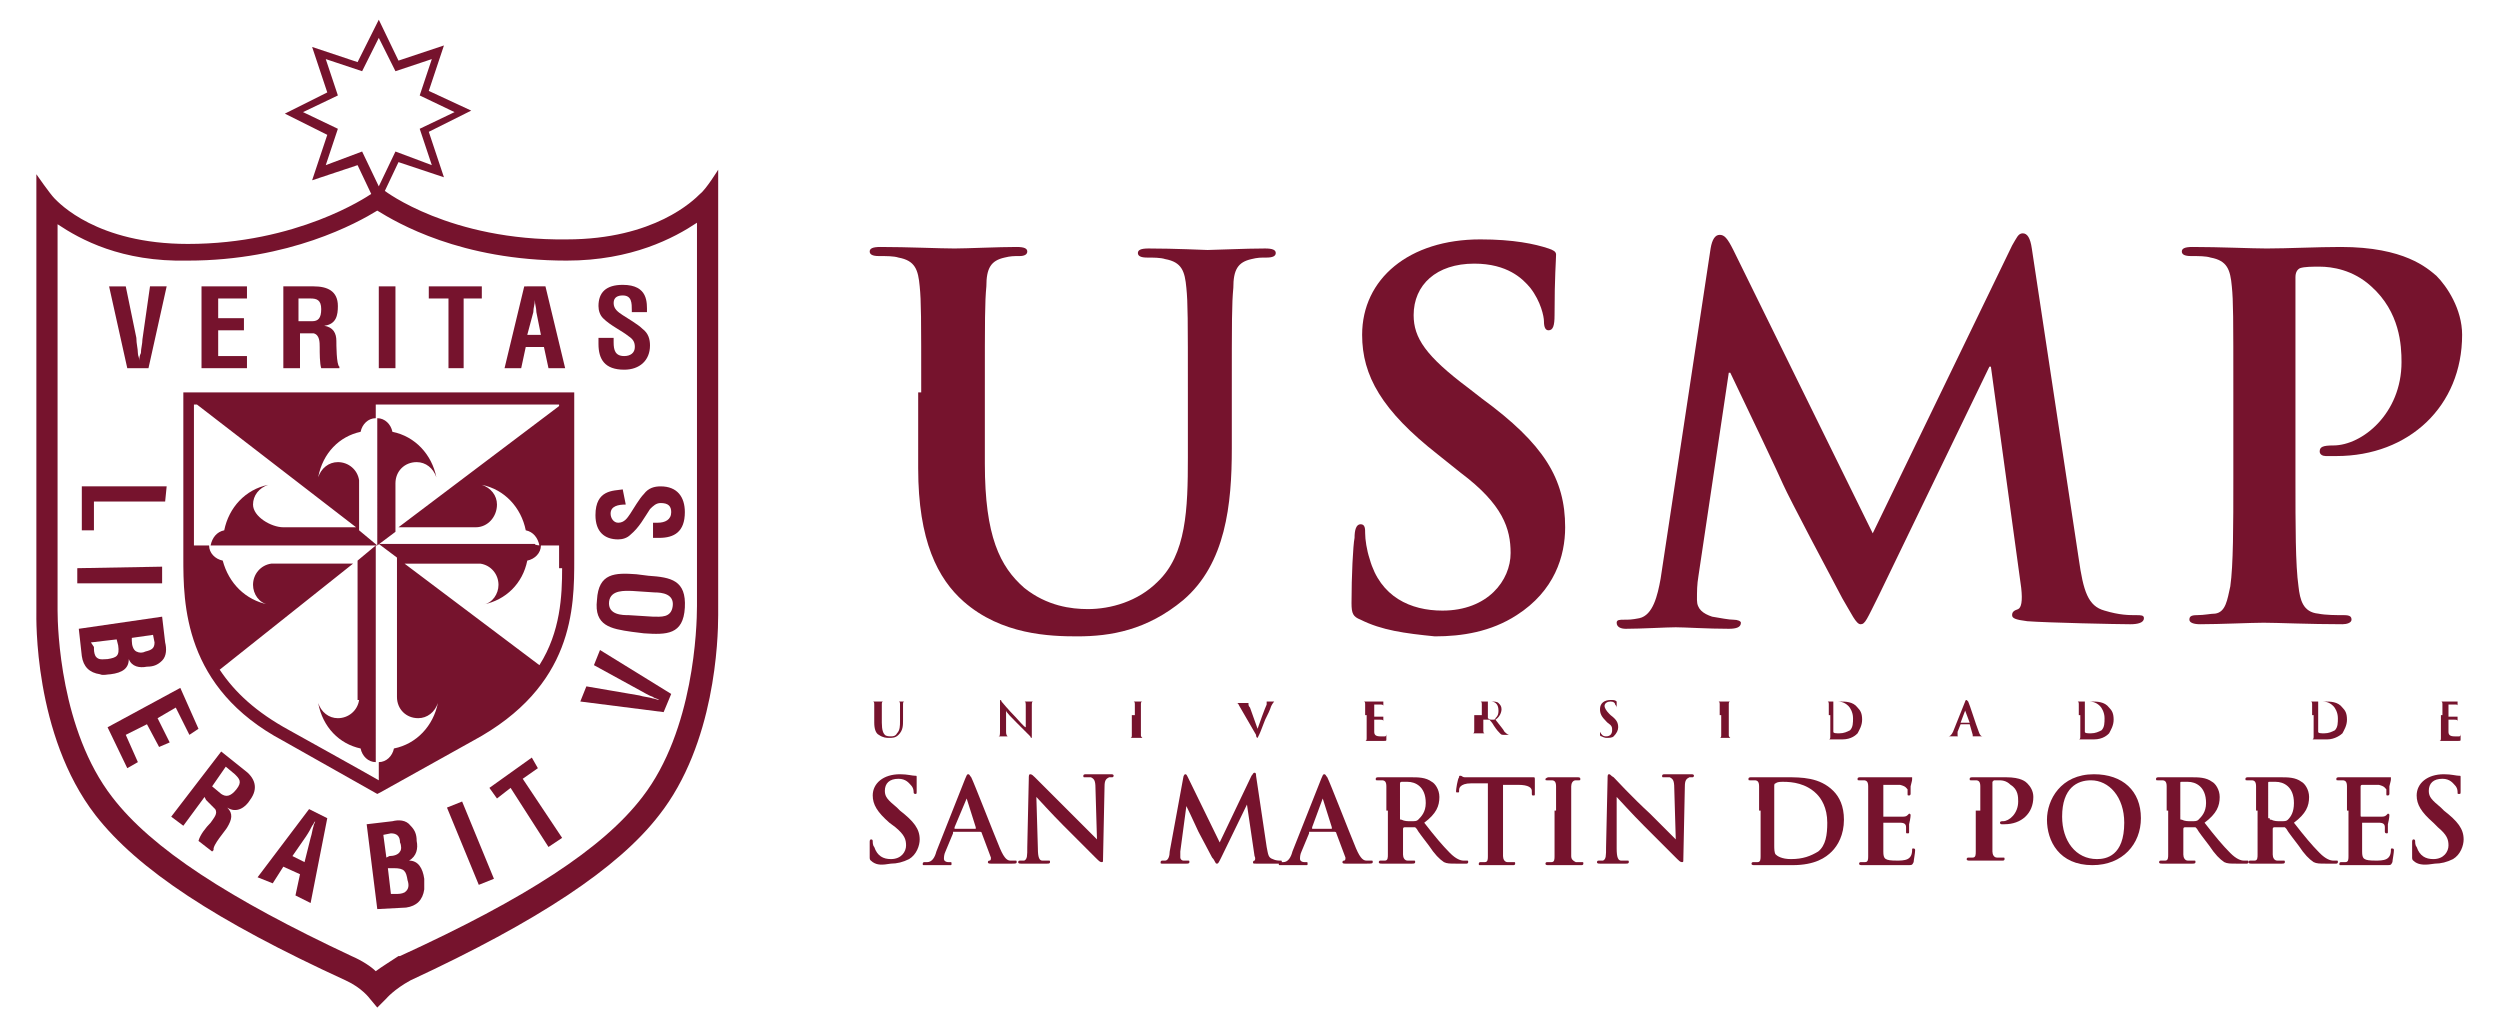 <?xml version="1.0" encoding="utf-8"?>
<!-- Generator: Adobe Illustrator 19.0.0, SVG Export Plug-In . SVG Version: 6.00 Build 0)  -->
<svg version="1.1" id="Capa_1" xmlns="http://www.w3.org/2000/svg" xmlns:xlink="http://www.w3.org/1999/xlink" x="0px" y="0px"
	 viewBox="0 0 165 67.4" style="enable-background:new 0 0 165 67.4;" xml:space="preserve">
<style type="text/css">
	.st0{fill:#76132D;}
</style>
<g id="XMLID_6_">
	<g id="XMLID_7_">
		<path id="XMLID_109_" class="st0" d="M60.8,25.9c0-5,0-6-0.1-7c-0.1-1.1-0.3-1.7-1.4-1.9c-0.3-0.1-0.8-0.1-1.3-0.1
			c-0.4,0-0.6-0.1-0.6-0.3c0-0.2,0.2-0.3,0.7-0.3c1.8,0,3.9,0.1,4.9,0.1c0.8,0,2.9-0.1,4.1-0.1c0.5,0,0.7,0.1,0.7,0.3
			c0,0.2-0.2,0.3-0.5,0.3c-0.4,0-0.6,0-1,0.1c-0.9,0.2-1.2,0.7-1.2,1.9c-0.1,1.1-0.1,2-0.1,7v4.7c0,4.8,1,6.8,2.6,8.2
			c1.5,1.2,3.1,1.4,4.2,1.4c1.5,0,3.3-0.5,4.6-1.8c1.9-1.8,2-4.8,2-8.2v-4.2c0-5,0-6-0.1-7c-0.1-1.1-0.3-1.7-1.4-1.9
			c-0.3-0.1-0.8-0.1-1.2-0.1c-0.4,0-0.6-0.1-0.6-0.3c0-0.2,0.2-0.3,0.7-0.3c1.7,0,3.8,0.1,3.9,0.1c0.4,0,2.5-0.1,3.8-0.1
			c0.5,0,0.7,0.1,0.7,0.3c0,0.2-0.2,0.3-0.6,0.3c-0.4,0-0.6,0-1,0.1c-0.9,0.2-1.2,0.7-1.2,1.9c-0.1,1.1-0.1,2-0.1,7v3.6
			c0,3.7-0.4,7.6-3.2,10c-2.4,2-4.8,2.4-7,2.4c-1.8,0-5-0.1-7.5-2.3c-1.7-1.5-3-4-3-8.8V25.9z"/>
		<path id="XMLID_108_" class="st0" d="M89.8,40.9c-0.5-0.2-0.6-0.4-0.6-1.1c0-1.8,0.1-3.8,0.2-4.3c0-0.5,0.1-0.9,0.4-0.9
			c0.3,0,0.3,0.3,0.3,0.6c0,0.4,0.1,1.1,0.3,1.7c0.7,2.5,2.7,3.4,4.8,3.4c3,0,4.5-2,4.5-3.8c0-1.6-0.5-3.2-3.3-5.3l-1.5-1.2
			c-3.7-2.9-5-5.2-5-7.9c0-3.7,3.1-6.3,7.8-6.3c2.2,0,3.6,0.3,4.5,0.6c0.3,0.1,0.5,0.2,0.5,0.4c0,0.4-0.1,1.4-0.1,4
			c0,0.7-0.1,1-0.4,1c-0.2,0-0.3-0.2-0.3-0.6c0-0.3-0.2-1.3-0.9-2.2c-0.5-0.6-1.5-1.6-3.7-1.6c-2.5,0-4,1.4-4,3.4
			c0,1.5,0.8,2.7,3.6,4.8l0.9,0.7c4.1,3,5.5,5.3,5.5,8.5c0,1.9-0.7,4.2-3.2,5.8c-1.7,1.1-3.6,1.4-5.4,1.4
			C92.7,41.8,91.2,41.6,89.8,40.9"/>
		<path id="XMLID_107_" class="st0" d="M112.9,16.4c0.1-0.6,0.3-0.9,0.6-0.9c0.3,0,0.5,0.2,0.9,1l9.2,18.7l9.2-19
			c0.3-0.5,0.4-0.8,0.7-0.8c0.3,0,0.5,0.3,0.6,1l3.1,20.5c0.3,2.1,0.6,3.1,1.7,3.4c1,0.3,1.6,0.3,2.1,0.3c0.3,0,0.5,0,0.5,0.2
			c0,0.3-0.4,0.4-0.9,0.4c-0.8,0-5.5-0.1-6.8-0.2c-0.8-0.1-1-0.2-1-0.4c0-0.2,0.1-0.3,0.4-0.4c0.2-0.1,0.3-0.5,0.2-1.4l-2-14.6h-0.1
			l-7.3,15.1c-0.8,1.6-0.9,1.9-1.2,1.9c-0.3,0-0.6-0.7-1.2-1.7c-0.8-1.5-3.5-6.6-3.9-7.5c-0.3-0.7-2.3-4.9-3.5-7.4h-0.1L112.1,38
			c-0.1,0.6-0.1,1-0.1,1.6c0,0.6,0.4,0.9,1,1.1c0.6,0.1,1.1,0.2,1.4,0.2c0.3,0,0.5,0.1,0.5,0.2c0,0.3-0.3,0.4-0.8,0.4
			c-1.4,0-2.9-0.1-3.5-0.1c-0.6,0-2.3,0.1-3.3,0.1c-0.3,0-0.6-0.1-0.6-0.4c0-0.2,0.2-0.2,0.5-0.2c0.3,0,0.5,0,1-0.1
			c0.9-0.2,1.2-1.5,1.4-2.6L112.9,16.4z"/>
		<path id="XMLID_106_" class="st0" d="M147.4,25.9c0-5,0-6-0.1-7c-0.1-1.1-0.3-1.7-1.4-1.9c-0.3-0.1-0.8-0.1-1.3-0.1
			c-0.4,0-0.6-0.1-0.6-0.3c0-0.2,0.2-0.3,0.7-0.3c1.8,0,3.9,0.1,4.9,0.1c1.4,0,3.3-0.1,4.9-0.1c4.2,0,5.7,1.4,6.3,1.9
			c0.7,0.7,1.7,2.2,1.7,3.9c0,4.7-3.5,8-8.3,8c-0.2,0-0.5,0-0.7,0c-0.2,0-0.4-0.1-0.4-0.3c0-0.3,0.2-0.4,0.9-0.4
			c1.9,0,4.5-2.1,4.5-5.5c0-1.1-0.1-3.3-2-5c-1.2-1.1-2.6-1.3-3.4-1.3c-0.5,0-1,0-1.3,0.1c-0.2,0.1-0.3,0.3-0.3,0.6v13.3
			c0,3.1,0,5.7,0.2,7.1c0.1,0.9,0.3,1.7,1.3,1.8c0.5,0.1,1.2,0.1,1.7,0.1c0.4,0,0.5,0.1,0.5,0.3c0,0.2-0.3,0.3-0.6,0.3
			c-2.2,0-4.3-0.1-5.2-0.1c-0.8,0-2.9,0.1-4.2,0.1c-0.4,0-0.7-0.1-0.7-0.3c0-0.2,0.1-0.3,0.5-0.3c0.5,0,0.9-0.1,1.2-0.1
			c0.7-0.1,0.8-0.9,1-1.8c0.2-1.4,0.2-4,0.2-7.1V25.9z"/>
		<path id="XMLID_105_" class="st0" d="M57.6,56.9c-0.1-0.1-0.2-0.1-0.2-0.3c0-0.4,0-0.9,0-1c0-0.1,0-0.2,0.1-0.2
			c0.1,0,0.1,0.1,0.1,0.1c0,0.1,0,0.3,0.1,0.4c0.2,0.6,0.6,0.8,1.1,0.8c0.7,0,1-0.5,1-0.9c0-0.4-0.1-0.7-0.7-1.2l-0.4-0.3
			c-0.8-0.7-1.1-1.2-1.1-1.8c0-0.8,0.7-1.4,1.8-1.4c0.5,0,0.8,0.1,1,0.1c0.1,0,0.1,0,0.1,0.1c0,0.1,0,0.3,0,0.9c0,0.2,0,0.2-0.1,0.2
			c0,0-0.1,0-0.1-0.1c0-0.1,0-0.3-0.2-0.5c-0.1-0.1-0.3-0.4-0.8-0.4c-0.6,0-0.9,0.3-0.9,0.8c0,0.4,0.2,0.6,0.8,1.1l0.2,0.2
			c0.9,0.7,1.3,1.2,1.3,1.9c0,0.4-0.2,1-0.7,1.3c-0.4,0.2-0.8,0.3-1.2,0.3C58.2,57.1,57.9,57.1,57.6,56.9"/>
		<path id="XMLID_102_" class="st0" d="M62.9,55C62.8,55,62.8,55,62.9,55l-0.5,1.2c-0.1,0.2-0.1,0.4-0.1,0.5c0,0.1,0.1,0.2,0.3,0.2
			h0.1c0.1,0,0.1,0,0.1,0.1c0,0.1,0,0.1-0.1,0.1c-0.2,0-0.6,0-0.8,0c-0.1,0-0.5,0-0.9,0c-0.1,0-0.1,0-0.1-0.1c0,0,0-0.1,0.1-0.1
			c0.1,0,0.2,0,0.2,0c0.3,0,0.5-0.3,0.6-0.7l1.9-4.8c0.1-0.2,0.1-0.3,0.2-0.3c0.1,0,0.1,0.1,0.2,0.2c0.2,0.4,1.4,3.5,1.9,4.7
			c0.3,0.7,0.5,0.8,0.7,0.8c0.1,0,0.2,0,0.3,0c0.1,0,0.1,0,0.1,0.1c0,0.1-0.1,0.1-0.3,0.1c-0.3,0-0.8,0-1.4,0c-0.1,0-0.2,0-0.2-0.1
			c0,0,0-0.1,0.1-0.1c0.1,0,0.1-0.1,0.1-0.2l-0.6-1.6c0,0,0-0.1-0.1-0.1H62.9z M64.4,54.6C64.5,54.6,64.5,54.6,64.4,54.6l-0.6-1.9
			c0,0,0-0.1,0-0.1c0,0,0,0,0,0.1L63,54.6c0,0,0,0.1,0,0.1H64.4z"/>
		<path id="XMLID_101_" class="st0" d="M68.5,56c0,0.6,0.1,0.8,0.3,0.8c0.1,0,0.3,0,0.4,0c0.1,0,0.1,0,0.1,0.1
			c0,0.1-0.1,0.1-0.2,0.1c-0.5,0-0.8,0-0.9,0c-0.1,0-0.4,0-0.8,0c-0.1,0-0.2,0-0.2-0.1c0,0,0-0.1,0.1-0.1c0.1,0,0.2,0,0.3,0
			c0.2-0.1,0.2-0.3,0.2-0.9l0.1-4.5c0-0.2,0-0.3,0.1-0.3c0.1,0,0.2,0.1,0.3,0.2c0.1,0.1,1.3,1.3,2.4,2.4c0.5,0.5,1.6,1.6,1.7,1.7h0
			l-0.1-3.4c0-0.5-0.1-0.6-0.3-0.7c-0.1,0-0.3,0-0.4,0c-0.1,0-0.1,0-0.1-0.1c0-0.1,0.1-0.1,0.2-0.1c0.4,0,0.8,0,0.9,0
			c0.1,0,0.4,0,0.7,0c0.1,0,0.2,0,0.2,0.1c0,0,0,0.1-0.1,0.1c-0.1,0-0.1,0-0.2,0c-0.2,0.1-0.3,0.2-0.3,0.6l-0.1,4.8
			c0,0.2,0,0.2-0.1,0.2c-0.1,0-0.2-0.1-0.3-0.2c-0.5-0.5-1.5-1.5-2.2-2.2c-0.8-0.8-1.7-1.8-1.8-1.9h0L68.5,56z"/>
		<path id="XMLID_100_" class="st0" d="M78.1,51.3c0-0.1,0.1-0.2,0.1-0.2c0.1,0,0.1,0,0.2,0.2l2.1,4.3l2.1-4.4
			c0.1-0.1,0.1-0.2,0.2-0.2c0.1,0,0.1,0.1,0.1,0.2l0.7,4.7c0.1,0.5,0.1,0.7,0.4,0.8c0.2,0.1,0.4,0.1,0.5,0.1c0.1,0,0.1,0,0.1,0.1
			c0,0.1-0.1,0.1-0.2,0.1c-0.2,0-1.2,0-1.5,0c-0.2,0-0.2,0-0.2-0.1c0,0,0-0.1,0.1-0.1c0,0,0.1-0.1,0-0.3l-0.5-3.4h0l-1.7,3.5
			c-0.2,0.4-0.2,0.4-0.3,0.4c-0.1,0-0.1-0.2-0.3-0.4c-0.2-0.4-0.8-1.5-0.9-1.7c-0.1-0.2-0.5-1.1-0.8-1.7h0l-0.4,3c0,0.1,0,0.2,0,0.4
			c0,0.1,0.1,0.2,0.2,0.2c0.1,0,0.2,0,0.3,0c0.1,0,0.1,0,0.1,0.1c0,0.1-0.1,0.1-0.2,0.1c-0.3,0-0.7,0-0.8,0c-0.1,0-0.5,0-0.8,0
			c-0.1,0-0.1,0-0.1-0.1c0,0,0-0.1,0.1-0.1c0.1,0,0.1,0,0.2,0c0.2,0,0.3-0.3,0.3-0.6L78.1,51.3z"/>
		<path id="XMLID_97_" class="st0" d="M86.4,55C86.3,55,86.3,55,86.4,55l-0.5,1.2c-0.1,0.2-0.1,0.4-0.1,0.5c0,0.1,0.1,0.2,0.3,0.2
			h0.1c0.1,0,0.1,0,0.1,0.1c0,0.1,0,0.1-0.1,0.1c-0.2,0-0.6,0-0.8,0c-0.1,0-0.5,0-0.9,0c-0.1,0-0.1,0-0.1-0.1c0,0,0-0.1,0.1-0.1
			c0.1,0,0.2,0,0.2,0c0.3,0,0.5-0.3,0.6-0.7l1.9-4.8c0.1-0.2,0.1-0.3,0.2-0.3c0.1,0,0.1,0.1,0.2,0.2c0.2,0.4,1.4,3.5,1.9,4.7
			c0.3,0.7,0.5,0.8,0.7,0.8c0.1,0,0.2,0,0.3,0c0.1,0,0.1,0,0.1,0.1c0,0.1-0.1,0.1-0.4,0.1c-0.3,0-0.8,0-1.4,0c-0.1,0-0.2,0-0.2-0.1
			c0,0,0-0.1,0.1-0.1c0.1,0,0.1-0.1,0.1-0.2l-0.6-1.6c0,0,0-0.1-0.1-0.1H86.4z M87.9,54.6C87.9,54.6,88,54.6,87.9,54.6l-0.6-1.9
			c0,0,0-0.1,0-0.1c0,0,0,0,0,0.1l-0.7,1.9c0,0,0,0.1,0,0.1H87.9z"/>
		<path id="XMLID_94_" class="st0" d="M91.5,53.5c0-1.2,0-1.4,0-1.6c0-0.3-0.1-0.4-0.3-0.4c-0.1,0-0.2,0-0.3,0c-0.1,0-0.1,0-0.1-0.1
			c0-0.1,0.1-0.1,0.2-0.1c0.4,0,0.9,0,1,0c0.3,0,0.8,0,1.1,0c0.5,0,1,0,1.4,0.3c0.2,0.1,0.5,0.5,0.5,1c0,0.6-0.2,1.1-1,1.7
			c0.7,0.9,1.2,1.5,1.7,2c0.4,0.4,0.7,0.5,0.9,0.5c0.1,0,0.2,0,0.2,0c0.1,0,0.1,0,0.1,0.1c0,0.1-0.1,0.1-0.1,0.1h-0.7
			c-0.4,0-0.6,0-0.8-0.1c-0.3-0.2-0.6-0.5-1-1.1c-0.3-0.4-0.7-0.9-0.8-1.1c0,0-0.1-0.1-0.1-0.1l-0.7,0c0,0-0.1,0-0.1,0.1v0.1
			c0,0.7,0,1.3,0,1.6c0,0.2,0.1,0.4,0.3,0.4c0.1,0,0.3,0,0.4,0c0.1,0,0.1,0,0.1,0.1c0,0.1-0.1,0.1-0.2,0.1c-0.4,0-1,0-1.1,0
			c-0.1,0-0.6,0-0.9,0c-0.1,0-0.2,0-0.2-0.1c0,0,0-0.1,0.1-0.1c0.1,0,0.2,0,0.3,0c0.2,0,0.2-0.2,0.2-0.4c0-0.3,0-0.9,0-1.6V53.5z
			 M92.4,54c0,0.1,0,0.1,0.1,0.1c0.2,0.1,0.4,0.1,0.6,0.1c0.3,0,0.4,0,0.5-0.1c0.2-0.2,0.5-0.5,0.5-1.1c0-1.1-0.7-1.4-1.2-1.4
			c-0.2,0-0.3,0-0.4,0c0,0-0.1,0-0.1,0.1V54z"/>
		<path id="XMLID_93_" class="st0" d="M98.2,51.7l-1.1,0c-0.4,0-0.6,0.1-0.7,0.2c-0.1,0.1-0.1,0.2-0.1,0.3c0,0.1,0,0.1-0.1,0.1
			c-0.1,0-0.1,0-0.1-0.1c0-0.1,0.1-0.8,0.2-0.9c0-0.1,0-0.1,0.1-0.1c0.1,0,0.1,0.1,0.3,0.1c0.2,0,0.5,0,0.8,0h3c0.2,0,0.4,0,0.5,0
			c0.1,0,0.2,0,0.2,0c0.1,0,0.1,0,0.1,0.2c0,0.2,0,0.7,0,0.9c0,0.1,0,0.1-0.1,0.1c-0.1,0-0.1,0-0.1-0.2l0-0.1c0-0.2-0.2-0.4-0.9-0.4
			l-1,0v3.1c0,0.7,0,1.3,0,1.6c0,0.2,0.1,0.4,0.3,0.4c0.1,0,0.3,0,0.4,0c0.1,0,0.1,0,0.1,0.1c0,0.1-0.1,0.1-0.1,0.1
			c-0.5,0-1,0-1.2,0c-0.2,0-0.7,0-1,0c-0.1,0-0.1,0-0.1-0.1c0,0,0-0.1,0.1-0.1c0.1,0,0.2,0,0.3,0c0.2,0,0.2-0.2,0.2-0.4
			c0-0.3,0-0.9,0-1.6V51.7z"/>
		<path id="XMLID_92_" class="st0" d="M102.7,53.5c0-1.2,0-1.4,0-1.6c0-0.3-0.1-0.4-0.3-0.4c-0.1,0-0.2,0-0.3,0
			c-0.1,0-0.1,0-0.1-0.1c0,0,0.1-0.1,0.2-0.1c0.3,0,0.8,0,1,0c0.2,0,0.6,0,0.9,0c0.1,0,0.2,0,0.2,0.1c0,0.1,0,0.1-0.1,0.1
			c-0.1,0-0.1,0-0.2,0c-0.2,0-0.3,0.2-0.3,0.4c0,0.2,0,0.5,0,1.6v1.3c0,0.7,0,1.3,0,1.7c0,0.2,0.1,0.3,0.3,0.4c0.1,0,0.3,0,0.4,0
			c0.1,0,0.1,0,0.1,0.1c0,0.1-0.1,0.1-0.1,0.1c-0.5,0-1,0-1.2,0c-0.2,0-0.7,0-1,0c-0.1,0-0.2,0-0.2-0.1c0,0,0-0.1,0.1-0.1
			c0.1,0,0.2,0,0.3,0c0.2,0,0.2-0.2,0.2-0.4c0-0.3,0-0.9,0-1.7V53.5z"/>
		<path id="XMLID_91_" class="st0" d="M106.7,56c0,0.6,0.1,0.8,0.3,0.8c0.1,0,0.3,0,0.4,0c0.1,0,0.1,0,0.1,0.1
			c0,0.1-0.1,0.1-0.2,0.1c-0.5,0-0.8,0-0.9,0c-0.1,0-0.4,0-0.8,0c-0.1,0-0.2,0-0.2-0.1c0,0,0-0.1,0.1-0.1c0.1,0,0.2,0,0.3,0
			c0.2-0.1,0.2-0.3,0.2-0.9l0.1-4.5c0-0.2,0-0.3,0.1-0.3c0.1,0,0.1,0.1,0.3,0.2c0.1,0.1,1.2,1.3,2.4,2.4c0.5,0.5,1.6,1.6,1.7,1.7h0
			l-0.1-3.4c0-0.5-0.1-0.6-0.3-0.7c-0.1,0-0.3,0-0.4,0c-0.1,0-0.1,0-0.1-0.1c0-0.1,0.1-0.1,0.2-0.1c0.4,0,0.8,0,0.9,0
			c0.1,0,0.4,0,0.8,0c0.1,0,0.2,0,0.2,0.1c0,0,0,0.1-0.1,0.1c-0.1,0-0.1,0-0.2,0c-0.2,0.1-0.3,0.2-0.3,0.6l-0.1,4.8
			c0,0.2,0,0.2-0.1,0.2c-0.1,0-0.2-0.1-0.3-0.2c-0.5-0.5-1.5-1.5-2.2-2.2c-0.8-0.8-1.7-1.8-1.8-1.9h0L106.7,56z"/>
		<path id="XMLID_88_" class="st0" d="M116.1,53.5c0-1.2,0-1.4,0-1.6c0-0.3-0.1-0.4-0.3-0.4c-0.1,0-0.2,0-0.3,0
			c-0.1,0-0.1,0-0.1-0.1c0-0.1,0.1-0.1,0.2-0.1c0.4,0,0.9,0,1.1,0c0.2,0,0.7,0,1.2,0c1,0,2.2,0,3.1,0.9c0.4,0.4,0.7,1,0.7,1.9
			c0,1-0.4,1.7-0.8,2.1c-0.4,0.4-1.1,0.9-2.6,0.9c-0.3,0-0.6,0-0.9,0c-0.3,0-0.6,0-0.7,0c-0.1,0-0.3,0-0.4,0c-0.2,0-0.4,0-0.5,0
			c-0.1,0-0.2,0-0.2-0.1c0,0,0-0.1,0.1-0.1c0.1,0,0.2,0,0.3,0c0.2,0,0.2-0.2,0.2-0.4c0-0.3,0-0.9,0-1.6V53.5z M117.1,54.3
			c0,0.8,0,1.4,0,1.5c0,0.2,0,0.5,0.1,0.6c0.1,0.1,0.4,0.3,1,0.3c0.8,0,1.3-0.2,1.8-0.5c0.5-0.4,0.6-1.1,0.6-1.9
			c0-1-0.4-1.6-0.7-1.9c-0.7-0.7-1.6-0.8-2.2-0.8c-0.2,0-0.4,0-0.5,0.1c-0.1,0-0.1,0.1-0.1,0.2c0,0.3,0,0.9,0,1.5V54.3z"/>
		<path id="XMLID_87_" class="st0" d="M123.3,53.5c0-1.2,0-1.4,0-1.6c0-0.3-0.1-0.4-0.3-0.4c-0.1,0-0.2,0-0.3,0
			c-0.1,0-0.1,0-0.1-0.1c0-0.1,0.1-0.1,0.2-0.1c0.2,0,0.4,0,0.6,0c0.2,0,0.4,0,0.5,0c0.2,0,1.8,0,1.9,0c0.1,0,0.3,0,0.3,0
			c0,0,0.1,0,0.1,0c0,0,0,0,0,0.1c0,0.1,0,0.1-0.1,0.5c0,0.1,0,0.4,0,0.5c0,0,0,0.1-0.1,0.1c-0.1,0-0.1,0-0.1-0.1c0-0.1,0-0.2,0-0.3
			c-0.1-0.1-0.1-0.2-0.5-0.3c-0.1,0-0.9,0-1.1,0c0,0,0,0,0,0.1v1.9c0,0.1,0,0.1,0,0.1c0.2,0,1,0,1.2,0c0.2,0,0.3,0,0.4-0.1
			c0.1-0.1,0.1-0.1,0.1-0.1c0,0,0.1,0,0.1,0.1c0,0,0,0.2-0.1,0.6c0,0.2,0,0.5,0,0.5c0,0.1,0,0.1-0.1,0.1c-0.1,0-0.1,0-0.1-0.1
			c0-0.1,0-0.2,0-0.3c0-0.2-0.1-0.3-0.4-0.3c-0.1,0-0.9,0-1.1,0c0,0,0,0,0,0.1v0.6c0,0.3,0,1,0,1.2c0,0.5,0.1,0.6,0.9,0.6
			c0.2,0,0.5,0,0.7-0.1c0.2-0.1,0.3-0.3,0.3-0.6c0-0.1,0-0.1,0.1-0.1c0.1,0,0.1,0.1,0.1,0.1c0,0.2-0.1,0.7-0.1,0.8
			c-0.1,0.2-0.1,0.2-0.4,0.2c-0.6,0-1,0-1.3,0c-0.3,0-0.6,0-0.8,0c-0.1,0-0.3,0-0.4,0c-0.2,0-0.4,0-0.5,0c-0.1,0-0.2,0-0.2-0.1
			c0,0,0-0.1,0.1-0.1c0.1,0,0.2,0,0.3,0c0.2,0,0.2-0.2,0.2-0.4c0-0.3,0-0.9,0-1.6V53.5z"/>
		<path id="XMLID_86_" class="st0" d="M130.7,53.5c0-1.2,0-1.4,0-1.6c0-0.3-0.1-0.4-0.3-0.4c-0.1,0-0.2,0-0.3,0
			c-0.1,0-0.1,0-0.1-0.1c0-0.1,0.1-0.1,0.2-0.1c0.4,0,0.9,0,1.1,0c0.3,0,0.8,0,1.1,0c1,0,1.3,0.3,1.4,0.4c0.2,0.2,0.4,0.5,0.4,0.9
			c0,1.1-0.8,1.8-1.9,1.8c0,0-0.1,0-0.2,0c0,0-0.1,0-0.1-0.1c0-0.1,0.1-0.1,0.2-0.1c0.4,0,1-0.5,1-1.3c0-0.3,0-0.8-0.5-1.1
			c-0.3-0.3-0.6-0.3-0.8-0.3c-0.1,0-0.2,0-0.3,0c0,0-0.1,0.1-0.1,0.1v3c0,0.7,0,1.3,0,1.6c0,0.2,0.1,0.4,0.3,0.4c0.1,0,0.3,0,0.4,0
			c0.1,0,0.1,0,0.1,0.1c0,0.1-0.1,0.1-0.1,0.1c-0.5,0-1,0-1.2,0c-0.2,0-0.7,0-1,0c-0.1,0-0.2,0-0.2-0.1c0,0,0-0.1,0.1-0.1
			c0.1,0,0.2,0,0.3,0c0.2,0,0.2-0.2,0.2-0.4c0-0.3,0-0.9,0-1.6V53.5z"/>
		<path id="XMLID_83_" class="st0" d="M135.1,54.1c0-1.3,0.9-3,3.1-3c1.9,0,3.1,1.1,3.1,2.9c0,1.7-1.2,3.1-3.2,3.1
			C135.9,57.1,135.1,55.5,135.1,54.1 M140.2,54.3c0-1.7-1-2.8-2.2-2.8c-0.9,0-1.9,0.5-1.9,2.4c0,1.6,0.9,2.8,2.3,2.8
			C139,56.7,140.2,56.5,140.2,54.3"/>
		<path id="XMLID_80_" class="st0" d="M143,53.5c0-1.2,0-1.4,0-1.6c0-0.3-0.1-0.4-0.3-0.4c-0.1,0-0.2,0-0.3,0c-0.1,0-0.1,0-0.1-0.1
			c0-0.1,0.1-0.1,0.2-0.1c0.4,0,0.9,0,1,0c0.3,0,0.8,0,1.1,0c0.5,0,1,0,1.4,0.3c0.2,0.1,0.5,0.5,0.5,1c0,0.6-0.2,1.1-1,1.7
			c0.7,0.9,1.2,1.5,1.7,2c0.4,0.4,0.7,0.5,0.9,0.5c0.1,0,0.2,0,0.2,0c0.1,0,0.1,0,0.1,0.1c0,0.1-0.1,0.1-0.1,0.1h-0.7
			c-0.4,0-0.6,0-0.8-0.1c-0.3-0.2-0.6-0.5-1-1.1c-0.3-0.4-0.7-0.9-0.8-1.1c0,0-0.1-0.1-0.1-0.1l-0.7,0c0,0-0.1,0-0.1,0.1v0.1
			c0,0.7,0,1.3,0,1.6c0,0.2,0.1,0.4,0.3,0.4c0.1,0,0.3,0,0.4,0c0.1,0,0.1,0,0.1,0.1c0,0.1-0.1,0.1-0.2,0.1c-0.4,0-1,0-1.1,0
			c-0.1,0-0.6,0-0.9,0c-0.1,0-0.2,0-0.2-0.1c0,0,0-0.1,0.1-0.1c0.1,0,0.2,0,0.3,0c0.2,0,0.2-0.2,0.2-0.4c0-0.3,0-0.9,0-1.6V53.5z
			 M143.9,54c0,0.1,0,0.1,0.1,0.1c0.2,0.1,0.4,0.1,0.6,0.1c0.3,0,0.4,0,0.5-0.1c0.2-0.2,0.5-0.5,0.5-1.1c0-1.1-0.7-1.4-1.2-1.4
			c-0.2,0-0.3,0-0.4,0c-0.1,0-0.1,0-0.1,0.1V54z"/>
		<path id="XMLID_77_" class="st0" d="M148.9,53.5c0-1.2,0-1.4,0-1.6c0-0.3-0.1-0.4-0.3-0.4c-0.1,0-0.2,0-0.3,0
			c-0.1,0-0.1,0-0.1-0.1c0-0.1,0.1-0.1,0.2-0.1c0.4,0,0.9,0,1,0c0.3,0,0.8,0,1.1,0c0.5,0,1,0,1.4,0.3c0.2,0.1,0.5,0.5,0.5,1
			c0,0.6-0.2,1.1-1,1.7c0.7,0.9,1.2,1.5,1.7,2c0.4,0.4,0.7,0.5,0.9,0.5c0.1,0,0.2,0,0.2,0c0.1,0,0.1,0,0.1,0.1
			c0,0.1-0.1,0.1-0.1,0.1h-0.7c-0.4,0-0.6,0-0.8-0.1c-0.3-0.2-0.6-0.5-1-1.1c-0.3-0.4-0.7-0.9-0.8-1.1c0,0-0.1-0.1-0.1-0.1l-0.7,0
			c0,0-0.1,0-0.1,0.1v0.1c0,0.7,0,1.3,0,1.6c0,0.2,0.1,0.4,0.3,0.4c0.1,0,0.3,0,0.4,0c0.1,0,0.1,0,0.1,0.1c0,0.1-0.1,0.1-0.2,0.1
			c-0.4,0-1,0-1.1,0c-0.1,0-0.6,0-0.9,0c-0.1,0-0.2,0-0.2-0.1c0,0,0-0.1,0.1-0.1c0.1,0,0.2,0,0.3,0c0.2,0,0.2-0.2,0.2-0.4
			c0-0.3,0-0.9,0-1.6V53.5z M149.8,54c0,0.1,0,0.1,0.1,0.1c0.2,0.1,0.4,0.1,0.6,0.1c0.3,0,0.4,0,0.5-0.1c0.2-0.2,0.4-0.5,0.4-1.1
			c0-1.1-0.7-1.4-1.2-1.4c-0.2,0-0.3,0-0.4,0c-0.1,0-0.1,0-0.1,0.1V54z"/>
		<path id="XMLID_76_" class="st0" d="M154.9,53.5c0-1.2,0-1.4,0-1.6c0-0.3-0.1-0.4-0.3-0.4c-0.1,0-0.2,0-0.3,0
			c-0.1,0-0.1,0-0.1-0.1c0-0.1,0.1-0.1,0.2-0.1c0.2,0,0.4,0,0.6,0c0.2,0,0.4,0,0.5,0c0.2,0,1.8,0,1.9,0c0.1,0,0.3,0,0.3,0
			c0,0,0.1,0,0.1,0c0,0,0,0,0,0.1c0,0.1,0,0.1-0.1,0.5c0,0.1,0,0.4,0,0.5c0,0,0,0.1-0.1,0.1c-0.1,0-0.1,0-0.1-0.1c0-0.1,0-0.2,0-0.3
			c-0.1-0.1-0.1-0.2-0.5-0.3c-0.1,0-0.9,0-1.1,0c0,0-0.1,0-0.1,0.1v1.9c0,0.1,0,0.1,0.1,0.1c0.2,0,1,0,1.2,0c0.2,0,0.3,0,0.4-0.1
			c0.1-0.1,0.1-0.1,0.1-0.1c0,0,0.1,0,0.1,0.1c0,0,0,0.2-0.1,0.6c0,0.2,0,0.5,0,0.5c0,0.1,0,0.1-0.1,0.1c0,0-0.1,0-0.1-0.1
			c0-0.1,0-0.2,0-0.3c0-0.2-0.1-0.3-0.4-0.3c-0.1,0-0.9,0-1.1,0c0,0,0,0,0,0.1v0.6c0,0.3,0,1,0,1.2c0,0.5,0.1,0.6,0.9,0.6
			c0.2,0,0.5,0,0.7-0.1c0.2-0.1,0.3-0.3,0.3-0.6c0-0.1,0-0.1,0.1-0.1c0.1,0,0.1,0.1,0.1,0.1c0,0.2-0.1,0.7-0.1,0.8
			c-0.1,0.2-0.1,0.2-0.4,0.2c-0.6,0-1,0-1.3,0c-0.3,0-0.6,0-0.8,0c-0.1,0-0.3,0-0.4,0c-0.2,0-0.4,0-0.5,0c-0.1,0-0.1,0-0.1-0.1
			c0,0,0-0.1,0.1-0.1c0.1,0,0.2,0,0.3,0c0.2,0,0.2-0.2,0.2-0.4c0-0.3,0-0.9,0-1.6V53.5z"/>
		<path id="XMLID_75_" class="st0" d="M159.4,56.9c-0.1-0.1-0.2-0.1-0.2-0.3c0-0.4,0-0.9,0-1c0-0.1,0-0.2,0.1-0.2
			c0.1,0,0.1,0.1,0.1,0.1c0,0.1,0,0.3,0.1,0.4c0.2,0.6,0.6,0.8,1.1,0.8c0.7,0,1-0.5,1-0.9c0-0.4-0.1-0.7-0.7-1.2l-0.3-0.3
			c-0.8-0.7-1.1-1.2-1.1-1.8c0-0.8,0.7-1.4,1.8-1.4c0.5,0,0.8,0.1,1,0.1c0.1,0,0.1,0,0.1,0.1c0,0.1,0,0.3,0,0.9c0,0.2,0,0.2-0.1,0.2
			c-0.1,0-0.1,0-0.1-0.1c0-0.1,0-0.3-0.2-0.5c-0.1-0.1-0.3-0.4-0.8-0.4c-0.6,0-0.9,0.3-0.9,0.8c0,0.4,0.2,0.6,0.8,1.1l0.2,0.2
			c0.9,0.7,1.3,1.2,1.3,1.9c0,0.4-0.2,1-0.7,1.3c-0.4,0.2-0.8,0.3-1.2,0.3C160.1,57.1,159.7,57.1,159.4,56.9"/>
		<path id="XMLID_74_" class="st0" d="M57.7,47.2c0-0.5,0-0.6,0-0.7c0-0.1,0-0.2-0.1-0.2c0,0-0.1,0-0.1,0c0,0-0.1,0-0.1,0
			c0,0,0,0,0.1,0c0.2,0,0.3,0,0.4,0c0.1,0,0.3,0,0.4,0c0,0,0.1,0,0.1,0c0,0,0,0,0,0c0,0-0.1,0-0.1,0c-0.1,0-0.1,0.1-0.1,0.2
			c0,0.1,0,0.2,0,0.7v0.5c0,0.5,0.1,0.7,0.2,0.8c0.1,0.1,0.3,0.1,0.4,0.1c0.1,0,0.3,0,0.4-0.2c0.2-0.2,0.2-0.5,0.2-0.8v-0.4
			c0-0.5,0-0.6,0-0.7c0-0.1,0-0.2-0.1-0.2c0,0-0.1,0-0.1,0c0,0-0.1,0-0.1,0c0,0,0,0,0.1,0c0.2,0,0.3,0,0.3,0c0,0,0.2,0,0.3,0
			c0,0,0.1,0,0.1,0c0,0,0,0-0.1,0c0,0-0.1,0-0.1,0c-0.1,0-0.1,0.1-0.1,0.2c0,0.1,0,0.2,0,0.7v0.3c0,0.4,0,0.7-0.3,1
			c-0.2,0.2-0.4,0.2-0.6,0.2c-0.2,0-0.4,0-0.7-0.2c-0.2-0.1-0.3-0.4-0.3-0.8V47.2z"/>
		<path id="XMLID_73_" class="st0" d="M66.4,48.2c0,0.2,0,0.3,0.1,0.4c0,0,0.1,0,0.2,0c0,0,0,0,0,0c0,0,0,0-0.1,0
			c-0.2,0-0.3,0-0.4,0c0,0-0.2,0-0.3,0c0,0-0.1,0-0.1,0c0,0,0,0,0,0c0,0,0.1,0,0.1,0c0.1,0,0.1-0.1,0.1-0.4l0-1.9c0-0.1,0-0.1,0-0.1
			c0,0,0.1,0,0.1,0.1c0,0,0.5,0.6,0.9,1c0.2,0.2,0.6,0.7,0.7,0.7h0l0-1.4c0-0.2,0-0.3-0.1-0.3c0,0-0.1,0-0.2,0c0,0,0,0,0,0
			c0,0,0,0,0.1,0c0.2,0,0.3,0,0.4,0c0,0,0.1,0,0.3,0c0,0,0.1,0,0.1,0c0,0,0,0,0,0c0,0-0.1,0-0.1,0c-0.1,0-0.1,0.1-0.1,0.3l0,2
			c0,0.1,0,0.1,0,0.1c0,0-0.1,0-0.1-0.1c-0.2-0.2-0.6-0.6-0.9-0.9c-0.3-0.3-0.7-0.7-0.7-0.8h0L66.4,48.2z"/>
		<path id="XMLID_72_" class="st0" d="M74.9,47.2c0-0.5,0-0.6,0-0.7c0-0.1,0-0.2-0.1-0.2c0,0-0.1,0-0.1,0c0,0-0.1,0-0.1,0
			c0,0,0,0,0.1,0c0.1,0,0.3,0,0.4,0c0.1,0,0.3,0,0.4,0c0,0,0.1,0,0.1,0c0,0,0,0-0.1,0c0,0-0.1,0-0.1,0c-0.1,0-0.1,0.1-0.1,0.2
			c0,0.1,0,0.2,0,0.7v0.6c0,0.3,0,0.6,0,0.7c0,0.1,0,0.1,0.1,0.2c0,0,0.1,0,0.2,0c0,0,0,0,0,0c0,0,0,0-0.1,0c-0.2,0-0.4,0-0.5,0
			c-0.1,0-0.3,0-0.4,0c0,0-0.1,0-0.1,0c0,0,0,0,0,0c0,0,0.1,0,0.1,0c0.1,0,0.1-0.1,0.1-0.2c0-0.1,0-0.4,0-0.7V47.2z"/>
		<path id="XMLID_71_" class="st0" d="M81.8,46.6c-0.1-0.2-0.1-0.2-0.2-0.2c0,0-0.1,0-0.1,0c0,0,0,0,0,0c0,0,0,0,0.1,0
			c0.2,0,0.3,0,0.4,0c0.1,0,0.2,0,0.4,0c0,0,0.1,0,0.1,0c0,0,0,0,0,0c-0.1,0-0.1,0-0.1,0c0,0,0,0,0,0.1c0,0,0,0.1,0.1,0.2l0.5,1.4h0
			c0.1-0.3,0.5-1.4,0.6-1.6c0,0,0-0.1,0-0.1c0,0,0,0,0-0.1c0,0-0.1,0-0.1,0c0,0-0.1,0-0.1,0c0,0,0,0,0.1,0c0.2,0,0.3,0,0.3,0
			c0.1,0,0.2,0,0.3,0c0,0,0.1,0,0.1,0c0,0,0,0,0,0c0,0-0.1,0-0.1,0c0,0-0.1,0.1-0.2,0.3c-0.1,0.3-0.2,0.5-0.4,0.9
			c-0.2,0.5-0.3,0.8-0.4,1c-0.1,0.2-0.1,0.2-0.1,0.2c0,0-0.1,0-0.1-0.2L81.8,46.6z"/>
		<path id="XMLID_70_" class="st0" d="M90.1,47.2c0-0.5,0-0.6,0-0.7c0-0.1,0-0.2-0.1-0.2c0,0-0.1,0-0.1,0c0,0,0,0,0,0c0,0,0,0,0.1,0
			c0.1,0,0.2,0,0.2,0c0.1,0,0.1,0,0.2,0c0.1,0,0.7,0,0.7,0c0.1,0,0.1,0,0.1,0c0,0,0,0,0.1,0c0,0,0,0,0,0s0,0.1,0,0.2
			c0,0,0,0.2,0,0.2c0,0,0,0,0,0c0,0,0,0,0,0c0,0,0-0.1,0-0.1c0-0.1-0.1-0.1-0.2-0.1c0,0-0.4,0-0.4,0c0,0,0,0,0,0v0.8c0,0,0,0,0,0
			c0.1,0,0.4,0,0.5,0c0.1,0,0.1,0,0.1,0c0,0,0-0.1,0-0.1c0,0,0,0,0,0c0,0,0,0.1,0,0.2c0,0.1,0,0.2,0,0.2c0,0,0,0.1,0,0.1
			c0,0,0,0,0,0c0,0,0-0.1,0-0.1c0-0.1-0.1-0.1-0.2-0.1c-0.1,0-0.4,0-0.4,0c0,0,0,0,0,0v0.3c0,0.1,0,0.4,0,0.5c0,0.2,0.1,0.3,0.4,0.3
			c0.1,0,0.2,0,0.3,0c0.1,0,0.1-0.1,0.1-0.2c0,0,0-0.1,0-0.1c0,0,0,0,0,0.1c0,0.1,0,0.3,0,0.4c0,0.1,0,0.1-0.2,0.1
			c-0.2,0-0.4,0-0.5,0c-0.1,0-0.2,0-0.3,0c0,0-0.1,0-0.2,0c-0.1,0-0.1,0-0.2,0c0,0-0.1,0-0.1,0c0,0,0,0,0,0c0.1,0,0.1,0,0.1,0
			c0.1,0,0.1-0.1,0.1-0.2c0-0.1,0-0.4,0-0.7V47.2z"/>
		<path id="XMLID_67_" class="st0" d="M97.8,47.2c0-0.5,0-0.6,0-0.7c0-0.1,0-0.2-0.1-0.2c0,0-0.1,0-0.1,0c0,0-0.1,0-0.1,0
			c0,0,0,0,0.1,0c0.2,0,0.3,0,0.4,0c0.1,0,0.3,0,0.4,0c0.2,0,0.4,0,0.5,0.1c0.1,0.1,0.2,0.2,0.2,0.4c0,0.2-0.1,0.5-0.4,0.7
			c0.3,0.4,0.5,0.6,0.6,0.8c0.2,0.2,0.3,0.2,0.3,0.2c0,0,0.1,0,0.1,0c0,0,0,0,0,0c0,0,0,0-0.1,0h-0.3c-0.2,0-0.2,0-0.3-0.1
			c-0.1-0.1-0.2-0.2-0.4-0.5c-0.1-0.2-0.3-0.4-0.3-0.4c0,0,0,0-0.1,0l-0.3,0c0,0,0,0,0,0v0c0,0.3,0,0.5,0,0.7c0,0.1,0,0.2,0.1,0.2
			c0,0,0.1,0,0.1,0c0,0,0,0,0,0c0,0,0,0-0.1,0c-0.2,0-0.4,0-0.4,0c-0.1,0-0.3,0-0.4,0c0,0-0.1,0-0.1,0c0,0,0,0,0,0c0,0,0.1,0,0.1,0
			c0.1,0,0.1-0.1,0.1-0.2c0-0.1,0-0.4,0-0.7V47.2z M98.2,47.4C98.2,47.5,98.2,47.5,98.2,47.4c0.1,0.1,0.2,0.1,0.3,0.1
			c0.1,0,0.2,0,0.2-0.1c0.1-0.1,0.2-0.2,0.2-0.5c0-0.5-0.3-0.6-0.5-0.6c-0.1,0-0.1,0-0.2,0c0,0,0,0,0,0V47.4z"/>
		<path id="XMLID_66_" class="st0" d="M105.7,48.6c0,0-0.1,0-0.1-0.1c0-0.2,0-0.4,0-0.4c0,0,0-0.1,0-0.1c0,0,0,0,0,0.1
			c0,0,0,0.1,0,0.2c0.1,0.2,0.2,0.3,0.4,0.3c0.3,0,0.4-0.2,0.4-0.4c0-0.2,0-0.3-0.3-0.5l-0.1-0.1c-0.3-0.3-0.4-0.5-0.4-0.8
			c0-0.4,0.3-0.6,0.7-0.6c0.2,0,0.3,0,0.4,0.1c0,0,0,0,0,0c0,0,0,0.1,0,0.4c0,0.1,0,0.1,0,0.1c0,0,0,0,0-0.1c0,0,0-0.1-0.1-0.2
			c0-0.1-0.1-0.2-0.3-0.2c-0.2,0-0.4,0.1-0.4,0.3c0,0.1,0.1,0.3,0.3,0.5l0.1,0.1c0.4,0.3,0.5,0.5,0.5,0.8c0,0.2-0.1,0.4-0.3,0.6
			c-0.1,0.1-0.3,0.1-0.5,0.1C106,48.7,105.9,48.7,105.7,48.6"/>
		<path id="XMLID_65_" class="st0" d="M113.5,47.2c0-0.5,0-0.6,0-0.7c0-0.1,0-0.2-0.1-0.2c0,0-0.1,0-0.1,0c0,0,0,0,0,0
			c0,0,0,0,0.1,0c0.1,0,0.3,0,0.4,0c0.1,0,0.3,0,0.4,0c0,0,0.1,0,0.1,0c0,0,0,0,0,0c0,0-0.1,0-0.1,0c-0.1,0-0.1,0.1-0.1,0.2
			c0,0.1,0,0.2,0,0.7v0.6c0,0.3,0,0.6,0,0.7c0,0.1,0,0.1,0.1,0.2c0,0,0.1,0,0.2,0c0,0,0,0,0,0c0,0,0,0-0.1,0c-0.2,0-0.4,0-0.5,0
			c-0.1,0-0.3,0-0.4,0c0,0-0.1,0-0.1,0c0,0,0,0,0.1,0c0,0,0.1,0,0.1,0c0.1,0,0.1-0.1,0.1-0.2c0-0.1,0-0.4,0-0.7V47.2z"/>
		<path id="XMLID_62_" class="st0" d="M120.7,47.2c0-0.5,0-0.6,0-0.7c0-0.1,0-0.2-0.1-0.2c0,0-0.1,0-0.1,0c0,0-0.1,0-0.1,0
			c0,0,0,0,0.1,0c0.2,0,0.3,0,0.4,0c0.1,0,0.3,0,0.5,0c0.4,0,0.9,0,1.2,0.4c0.2,0.2,0.3,0.4,0.3,0.8c0,0.4-0.2,0.7-0.3,0.9
			c-0.1,0.1-0.4,0.4-1,0.4c-0.1,0-0.2,0-0.3,0c-0.1,0-0.2,0-0.3,0c0,0-0.1,0-0.2,0c-0.1,0-0.1,0-0.2,0c0,0-0.1,0-0.1,0
			c0,0,0,0,0.1,0c0,0,0.1,0,0.1,0c0.1,0,0.1-0.1,0.1-0.2c0-0.1,0-0.4,0-0.7V47.2z M121,47.5c0,0.3,0,0.6,0,0.6c0,0.1,0,0.2,0,0.2
			c0,0.1,0.2,0.1,0.4,0.1c0.3,0,0.5-0.1,0.7-0.2c0.2-0.2,0.2-0.5,0.2-0.8c0-0.4-0.2-0.7-0.3-0.8c-0.3-0.3-0.6-0.3-0.8-0.3
			c-0.1,0-0.2,0-0.2,0c0,0,0,0,0,0.1c0,0.1,0,0.4,0,0.6V47.5z"/>
		<path id="XMLID_59_" class="st0" d="M129.4,47.8C129.4,47.8,129.4,47.8,129.4,47.8l-0.2,0.5c0,0.1,0,0.2,0,0.2
			c0,0.1,0,0.1,0.1,0.1h0c0,0,0,0,0,0c0,0,0,0,0,0c-0.1,0-0.2,0-0.3,0c0,0-0.2,0-0.4,0c0,0-0.1,0-0.1,0c0,0,0,0,0,0c0,0,0.1,0,0.1,0
			c0.1,0,0.2-0.1,0.3-0.3l0.8-2c0-0.1,0.1-0.1,0.1-0.1c0,0,0,0,0.1,0.1c0.1,0.2,0.5,1.5,0.7,2c0.1,0.3,0.2,0.3,0.3,0.3
			c0,0,0.1,0,0.1,0c0,0,0,0,0,0c0,0,0,0-0.1,0c-0.1,0-0.3,0-0.6,0c-0.1,0-0.1,0-0.1,0c0,0,0,0,0,0c0,0,0,0,0-0.1l-0.2-0.7
			c0,0,0,0,0,0H129.4z M130,47.7C130.1,47.7,130.1,47.7,130,47.7l-0.3-0.8c0,0,0,0,0,0c0,0,0,0,0,0l-0.3,0.8c0,0,0,0,0,0H130z"/>
		<path id="XMLID_56_" class="st0" d="M137.2,47.2c0-0.5,0-0.6,0-0.7c0-0.1,0-0.2-0.1-0.2c0,0-0.1,0-0.1,0c0,0,0,0,0,0
			c0,0,0,0,0.1,0c0.2,0,0.3,0,0.4,0c0.1,0,0.3,0,0.5,0c0.4,0,0.9,0,1.2,0.4c0.2,0.2,0.3,0.4,0.3,0.8c0,0.4-0.2,0.7-0.3,0.9
			c-0.1,0.1-0.4,0.4-1,0.4c-0.1,0-0.2,0-0.3,0c-0.1,0-0.2,0-0.3,0c0,0-0.1,0-0.2,0c-0.1,0-0.1,0-0.2,0c0,0-0.1,0-0.1,0c0,0,0,0,0,0
			c0,0,0.1,0,0.1,0c0.1,0,0.1-0.1,0.1-0.2c0-0.1,0-0.4,0-0.7V47.2z M137.6,47.5c0,0.3,0,0.6,0,0.6c0,0.1,0,0.2,0,0.2
			c0,0.1,0.2,0.1,0.4,0.1c0.3,0,0.5-0.1,0.7-0.2c0.2-0.2,0.2-0.5,0.2-0.8c0-0.4-0.2-0.7-0.3-0.8c-0.3-0.3-0.6-0.3-0.8-0.3
			c-0.1,0-0.2,0-0.2,0c0,0,0,0,0,0.1c0,0.1,0,0.4,0,0.6V47.5z"/>
		<path id="XMLID_53_" class="st0" d="M152.6,47.2c0-0.5,0-0.6,0-0.7c0-0.1,0-0.2-0.1-0.2c0,0-0.1,0-0.1,0c0,0,0,0,0,0
			c0,0,0,0,0.1,0c0.2,0,0.3,0,0.4,0c0.1,0,0.3,0,0.5,0c0.4,0,0.9,0,1.2,0.4c0.2,0.2,0.3,0.4,0.3,0.8c0,0.4-0.2,0.7-0.3,0.9
			c-0.1,0.1-0.5,0.4-1,0.4c-0.1,0-0.2,0-0.3,0c-0.1,0-0.2,0-0.3,0c0,0-0.1,0-0.2,0c-0.1,0-0.1,0-0.2,0c0,0-0.1,0-0.1,0c0,0,0,0,0,0
			c0,0,0.1,0,0.1,0c0.1,0,0.1-0.1,0.1-0.2c0-0.1,0-0.4,0-0.7V47.2z M153,47.5c0,0.3,0,0.6,0,0.6c0,0.1,0,0.2,0,0.2
			c0,0.1,0.2,0.1,0.4,0.1c0.3,0,0.5-0.1,0.7-0.2c0.2-0.2,0.2-0.5,0.2-0.8c0-0.4-0.2-0.7-0.3-0.8c-0.3-0.3-0.6-0.3-0.8-0.3
			c-0.1,0-0.2,0-0.2,0c0,0,0,0,0,0.1v0.6V47.5z"/>
		<path id="XMLID_52_" class="st0" d="M161.2,47.2c0-0.5,0-0.6,0-0.7c0-0.1,0-0.2-0.1-0.2c0,0-0.1,0-0.1,0c0,0-0.1,0-0.1,0
			c0,0,0,0,0.1,0c0.1,0,0.2,0,0.2,0c0.1,0,0.1,0,0.2,0c0.1,0,0.7,0,0.7,0c0.1,0,0.1,0,0.1,0c0,0,0,0,0,0c0,0,0,0,0,0s0,0.1,0,0.2
			c0,0,0,0.2,0,0.2c0,0,0,0,0,0c0,0,0,0,0,0c0,0,0-0.1,0-0.1c0-0.1,0-0.1-0.2-0.1c-0.1,0-0.4,0-0.4,0c0,0,0,0,0,0v0.8c0,0,0,0,0,0
			c0.1,0,0.4,0,0.5,0c0.1,0,0.1,0,0.1,0c0,0,0-0.1,0-0.1c0,0,0,0,0,0c0,0,0,0.1,0,0.2c0,0.1,0,0.2,0,0.2c0,0,0,0.1,0,0.1
			c0,0,0,0,0,0c0,0,0-0.1,0-0.1c0-0.1-0.1-0.1-0.2-0.1c-0.1,0-0.4,0-0.4,0c0,0,0,0,0,0v0.3c0,0.1,0,0.4,0,0.5c0,0.2,0.1,0.3,0.4,0.3
			c0.1,0,0.2,0,0.3,0c0.1,0,0.1-0.1,0.1-0.2c0,0,0-0.1,0-0.1c0,0,0,0,0,0.1c0,0.1,0,0.3,0,0.4c0,0.1,0,0.1-0.2,0.1
			c-0.2,0-0.4,0-0.5,0c-0.1,0-0.2,0-0.3,0c0,0-0.1,0-0.2,0c-0.1,0-0.1,0-0.2,0c0,0-0.1,0-0.1,0c0,0,0,0,0,0c0,0,0.1,0,0.1,0
			c0.1,0,0.1-0.1,0.1-0.2c0-0.1,0-0.4,0-0.7V47.2z"/>
		<path id="XMLID_48_" class="st0" d="M47.4,39.9l0-28.7c0,0-0.8,1.3-1.2,1.6c-0.4,0.4-3,3-8.8,3c-7.7,0.1-12-3.2-12-3.2l0,0
			l0.9-1.9l3,1l-1-3l2.8-1.4L28.3,6l1-3l-3,1L25,1.3l-1.4,2.8l-3-1l1,3l-2.8,1.4l2.8,1.4l-1,3l3-1l0.9,1.9
			c-0.3,0.2-4.9,3.3-12.1,3.3c-6,0-8.5-2.7-8.8-3c-0.3-0.3-1.2-1.6-1.2-1.6l0,28.9c0,0.3-0.2,8.1,3.9,13.4c2.8,3.6,8,7,16.5,10.9
			c1.1,0.5,1.6,1.2,1.6,1.2l0.5,0.6l0.6-0.6c0,0,0.5-0.6,1.6-1.2c8.4-3.9,13.7-7.4,16.4-10.9c3.7-4.7,3.9-11.6,3.9-13.2
			C47.4,40.1,47.4,40,47.4,39.9 M21.5,10.9l0.8-2.4l-2.3-1.1l2.3-1.1l-0.8-2.4l2.4,0.8L25,2.5l1.1,2.2l2.4-0.8l-0.8,2.4l2.3,1.1
			l-2.3,1.1l0.8,2.4L26.1,10L25,12.3L23.9,10L21.5,10.9z M42.4,52.6c-2.6,3.4-7.7,6.7-16,10.5l-0.1,0c-0.6,0.4-1.1,0.7-1.5,1
			c-0.3-0.3-0.9-0.7-1.6-1C15.1,59.3,10,56,7.4,52.6C4,48.2,3.8,41.5,3.8,40.3c0-0.1,0-22.8,0-25.5c1.5,1,4.2,2.5,8.6,2.4
			c6.7,0,11.2-2.5,12.5-3.3c1.3,0.8,5.5,3.3,12.5,3.3c4.3,0,7.1-1.5,8.6-2.5c0,2.6,0,25.2,0,25.3C46,41.4,45.8,48.2,42.4,52.6"/>
		<path id="XMLID_43_" class="st0" d="M37.9,36.9l0-11H12.1v10.9c0,3,0,8.6,6.6,12.1l6.2,3.5l0.2-0.1l6.1-3.4
			C37.9,45.3,37.9,40.1,37.9,36.9 M37.1,37.5c0,1.8-0.1,4.2-1.5,6.4l-8.9-6.7h5c0.7,0.1,1.2,0.7,1.2,1.4c0,0.6-0.4,1.2-1,1.3
			c1.5-0.3,2.6-1.4,2.9-2.9c0.5-0.1,0.9-0.5,0.9-1c0,0-0.4,0-0.4-0.1H25l1.2,0.9V46c0,0.8,0.6,1.4,1.4,1.4c0.6,0,1.1-0.4,1.3-1
			c-0.3,1.5-1.4,2.7-2.9,3c-0.1,0.5-0.5,0.9-1,0.9v1.2c-0.5-0.3-5.9-3.3-5.9-3.3c-2.2-1.2-3.6-2.5-4.6-4l8.8-7h-5.4
			c-0.7,0.1-1.2,0.7-1.2,1.4c0,0.6,0.4,1.2,1,1.3c-1.5-0.3-2.6-1.4-3-2.9c-0.5-0.1-0.9-0.5-0.9-1V36h-1v-9.3H13l10.5,8.1h-4.8
			c-0.8,0-2-0.7-2-1.5c0-0.6,0.4-1.1,1-1.3c-1.5,0.3-2.6,1.5-2.9,3c-0.5,0.1-0.8,0.5-0.9,1h11l-1.2-1v-3.3c-0.1-0.7-0.7-1.2-1.4-1.2
			c-0.6,0-1.1,0.4-1.3,1c0.3-1.6,1.4-2.7,2.8-3c0.1-0.5,0.5-0.9,1-0.9l0,0v-0.9h12.1v0.1l-10.6,8h5.1c0.8,0,1.4-0.7,1.4-1.5
			c0-0.6-0.4-1.1-1-1.3c1.5,0.3,2.6,1.5,2.9,3c0.5,0.1,0.8,0.5,0.9,1h1.3V37.5z M26.1,31.9L26.1,31.9c0-0.8,0.6-1.4,1.4-1.4
			c0.6,0,1.1,0.4,1.3,1c-0.3-1.5-1.4-2.7-2.9-3c-0.1-0.5-0.5-0.9-1-0.9V36l1.2-0.9V31.9z M23.7,46.2c-0.1,0.7-0.7,1.2-1.4,1.2
			c-0.6,0-1.1-0.4-1.3-1c0.3,1.6,1.4,2.7,2.8,3c0.1,0.5,0.5,0.9,1,0.9l0,0V36l-1.2,1V46.2z"/>
		<path id="XMLID_42_" class="st0" d="M9.9,18.9h1.1l-1.2,5.4H8.4l-1.2-5.4h1.1L9,22.3C9,22.7,9.1,23,9.1,23.3
			c0,0.2,0.1,0.3,0.1,0.5h0c0-0.2,0-0.3,0.1-0.5c0-0.3,0.1-0.6,0.1-0.9L9.9,18.9z"/>
		<polygon id="XMLID_41_" class="st0" points="13.3,24.3 13.3,18.9 16.3,18.9 16.3,19.7 14.4,19.7 14.4,21 16.1,21 16.1,21.8 
			14.4,21.8 14.4,23.5 16.3,23.5 16.3,24.3 		"/>
		<path id="XMLID_38_" class="st0" d="M19.8,22v2.3h-1.1v-5.4h2c0.9,0,1.6,0.3,1.6,1.3c0,0.6-0.1,1.2-0.9,1.3v0
			c0.6,0.1,0.8,0.5,0.8,1c0,0.2,0,1.6,0.2,1.7v0.1h-1.2c-0.1-0.3-0.1-1-0.1-1.4c0-0.3,0-0.8-0.4-0.9C20.6,22,20.3,22,20,22H19.8z
			 M19.8,21.2h0.8c0.4,0,0.6-0.2,0.6-0.8c0-0.6-0.3-0.7-0.7-0.7h-0.8V21.2z"/>
		<rect id="XMLID_37_" x="25" y="18.9" class="st0" width="1.1" height="5.4"/>
		<polygon id="XMLID_36_" class="st0" points="28.3,18.9 31.8,18.9 31.8,19.7 30.6,19.7 30.6,24.3 29.6,24.3 29.6,19.7 28.3,19.7 		
			"/>
		<path id="XMLID_33_" class="st0" d="M33.3,24.3l1.3-5.4H36l1.3,5.4h-1.1l-0.3-1.4h-1.2l-0.3,1.4H33.3z M34.8,22.1h0.9l-0.3-1.5
			c0-0.3-0.1-0.5-0.1-0.8c0-0.1,0-0.3,0-0.4h0c0,0.1,0,0.2,0,0.4c0,0.3-0.1,0.5-0.1,0.8L34.8,22.1z"/>
		<path id="XMLID_32_" class="st0" d="M41.7,20.5c0-0.5,0-1-0.6-1c-0.3,0-0.6,0.1-0.6,0.5c0,0.4,0.3,0.6,0.6,0.8
			c0.3,0.2,1,0.6,1.3,0.9c0.4,0.3,0.5,0.7,0.5,1.1c0,1-0.7,1.6-1.7,1.6c-1.3,0-1.7-0.7-1.7-1.7v-0.4h1v0.3c0,0.5,0.1,0.9,0.7,0.9
			c0.4,0,0.7-0.2,0.7-0.6c0-0.3-0.1-0.5-0.4-0.7c-0.5-0.4-1.2-0.7-1.7-1.2c-0.2-0.2-0.3-0.5-0.3-0.8c0-0.9,0.5-1.4,1.6-1.4
			c1.7,0,1.6,1.2,1.6,1.8H41.7z"/>
		<polygon id="XMLID_31_" class="st0" points="5.4,32.1 11,32.1 10.9,33.1 6.2,33.1 6.2,35 5.4,35 		"/>
		<polygon id="XMLID_30_" class="st0" points="5.1,37.5 10.7,37.4 10.7,38.5 5.1,38.5 		"/>
		<path id="XMLID_26_" class="st0" d="M5.2,41.5l5.5-0.8l0.2,1.7c0.1,0.4,0.1,0.9-0.2,1.2c-0.3,0.3-0.6,0.4-1,0.4
			c-0.5,0.1-1,0-1.2-0.5l0,0c0,0.6-0.4,0.9-1.2,1c-0.2,0-0.5,0.1-0.7,0c-0.7-0.1-1.1-0.5-1.2-1.2L5.2,41.5z M6.2,42.7
			c0,0.2,0,0.4,0.1,0.6c0.2,0.3,0.5,0.2,0.8,0.2c0.6-0.1,0.8-0.2,0.7-0.9l-0.1-0.4l-1.7,0.2L6.2,42.7z M8.7,42.3
			c0,0.3,0.1,0.6,0.3,0.7c0.2,0.1,0.4,0.1,0.6,0c0.4-0.1,0.6-0.2,0.6-0.6l-0.1-0.5l-1.4,0.2L8.7,42.3z"/>
		<polygon id="XMLID_25_" class="st0" points="7.1,48 11.9,45.4 13.1,48.1 12.5,48.5 11.6,46.7 10.4,47.4 11.2,49 10.5,49.3 
			9.7,47.8 8.3,48.5 9.1,50.3 8.4,50.7 		"/>
		<path id="XMLID_22_" class="st0" d="M13.5,52.6l-1.4,1.9l-0.8-0.6l3.3-4.3l1.5,1.2c0.7,0.5,1,1.2,0.4,2c-0.3,0.5-0.9,0.9-1.5,0.5
			l0,0c0.4,0.4,0.3,0.8,0,1.3c-0.1,0.2-1,1.2-0.9,1.5l-0.1,0.1l-0.9-0.7c0.1-0.4,0.5-0.9,0.8-1.2c0.2-0.3,0.5-0.6,0.3-0.9
			c-0.2-0.2-0.4-0.4-0.6-0.6L13.5,52.6z M14,51.9l0.6,0.5c0.3,0.2,0.6,0.2,1-0.3c0.4-0.5,0.2-0.7-0.1-1l-0.6-0.5L14,51.9z"/>
		<path id="XMLID_19_" class="st0" d="M17,57.9l3.4-4.5l1.2,0.6l-1.1,5.6l-1-0.5l0.3-1.4l-1.1-0.5L18,58.3L17,57.9z M19.3,56.5
			l0.8,0.4l0.4-1.6c0.1-0.3,0.1-0.5,0.2-0.8c0-0.1,0.1-0.2,0.1-0.3l0,0c-0.1,0.1-0.1,0.2-0.2,0.3c-0.1,0.2-0.2,0.4-0.4,0.7
			L19.3,56.5z"/>
		<path id="XMLID_15_" class="st0" d="M24.9,60l-0.7-5.6l1.7-0.2c0.4-0.1,0.9-0.1,1.2,0.3c0.3,0.3,0.4,0.6,0.4,1
			c0.1,0.5,0,1-0.5,1.3l0,0c0.6,0,0.9,0.5,1,1.2c0,0.2,0,0.5,0,0.7c-0.1,0.7-0.5,1.1-1.2,1.2L24.9,60z M26.1,59c0.2,0,0.4,0,0.6-0.1
			c0.3-0.2,0.3-0.5,0.2-0.8c-0.1-0.6-0.2-0.8-0.9-0.8l-0.4,0l0.2,1.7L26.1,59z M25.7,56.5c0.3,0,0.6-0.1,0.7-0.3
			c0.1-0.1,0.1-0.4,0-0.6c0-0.4-0.2-0.6-0.6-0.6l-0.5,0.1l0.2,1.5L25.7,56.5z"/>
		<polygon id="XMLID_14_" class="st0" points="31.6,58.4 29.5,53.3 30.5,52.9 32.6,58 		"/>
		<polygon id="XMLID_13_" class="st0" points="32.3,52 35.1,50 35.5,50.7 34.5,51.4 37.1,55.3 36.2,55.9 33.7,52 32.8,52.7 		"/>
		<path id="XMLID_12_" class="st0" d="M39.2,43.9l0.4-1l4.7,2.9L43.8,47l-5.5-0.7l0.4-1l3.5,0.6c0.3,0.1,0.6,0.1,0.9,0.2
			c0.1,0,0.3,0.1,0.4,0.1v0c-0.1-0.1-0.3-0.1-0.4-0.2c-0.3-0.1-0.6-0.3-0.8-0.4L39.2,43.9z"/>
		<path id="XMLID_9_" class="st0" d="M41.7,41.7c-1.4-0.2-2.5-0.4-2.3-2.1c0.1-1.8,1.2-1.8,2.6-1.7l0.8,0.1c1.5,0.1,2.5,0.3,2.4,2.1
			c-0.1,1.8-1.2,1.8-2.7,1.7L41.7,41.7z M43.1,40.7c0.5,0,1.2,0.1,1.3-0.7c0.1-0.8-0.7-0.9-1.2-0.9L41.7,39c-0.4,0-1.4-0.1-1.5,0.7
			c-0.1,0.9,0.9,0.9,1.3,0.9L43.1,40.7z"/>
		<path id="XMLID_8_" class="st0" d="M41.3,33.3c-0.5,0-1,0.1-1,0.6c0,0.3,0.2,0.6,0.5,0.6c0.4,0,0.6-0.3,0.8-0.6
			c0.2-0.3,0.6-1,0.9-1.3c0.3-0.4,0.7-0.5,1.1-0.5c1.1,0,1.6,0.7,1.6,1.7c0,1.3-0.7,1.7-1.7,1.7l-0.4,0l0-1l0.3,0
			c0.5,0,0.9-0.2,0.9-0.7c0-0.4-0.2-0.6-0.7-0.6c-0.3,0-0.5,0.2-0.7,0.4c-0.4,0.6-0.7,1.2-1.3,1.7c-0.2,0.2-0.5,0.3-0.8,0.3
			c-0.9,0-1.5-0.5-1.5-1.6c0-1.7,1.2-1.6,1.8-1.7L41.3,33.3z"/>
	</g>
</g>
</svg>
